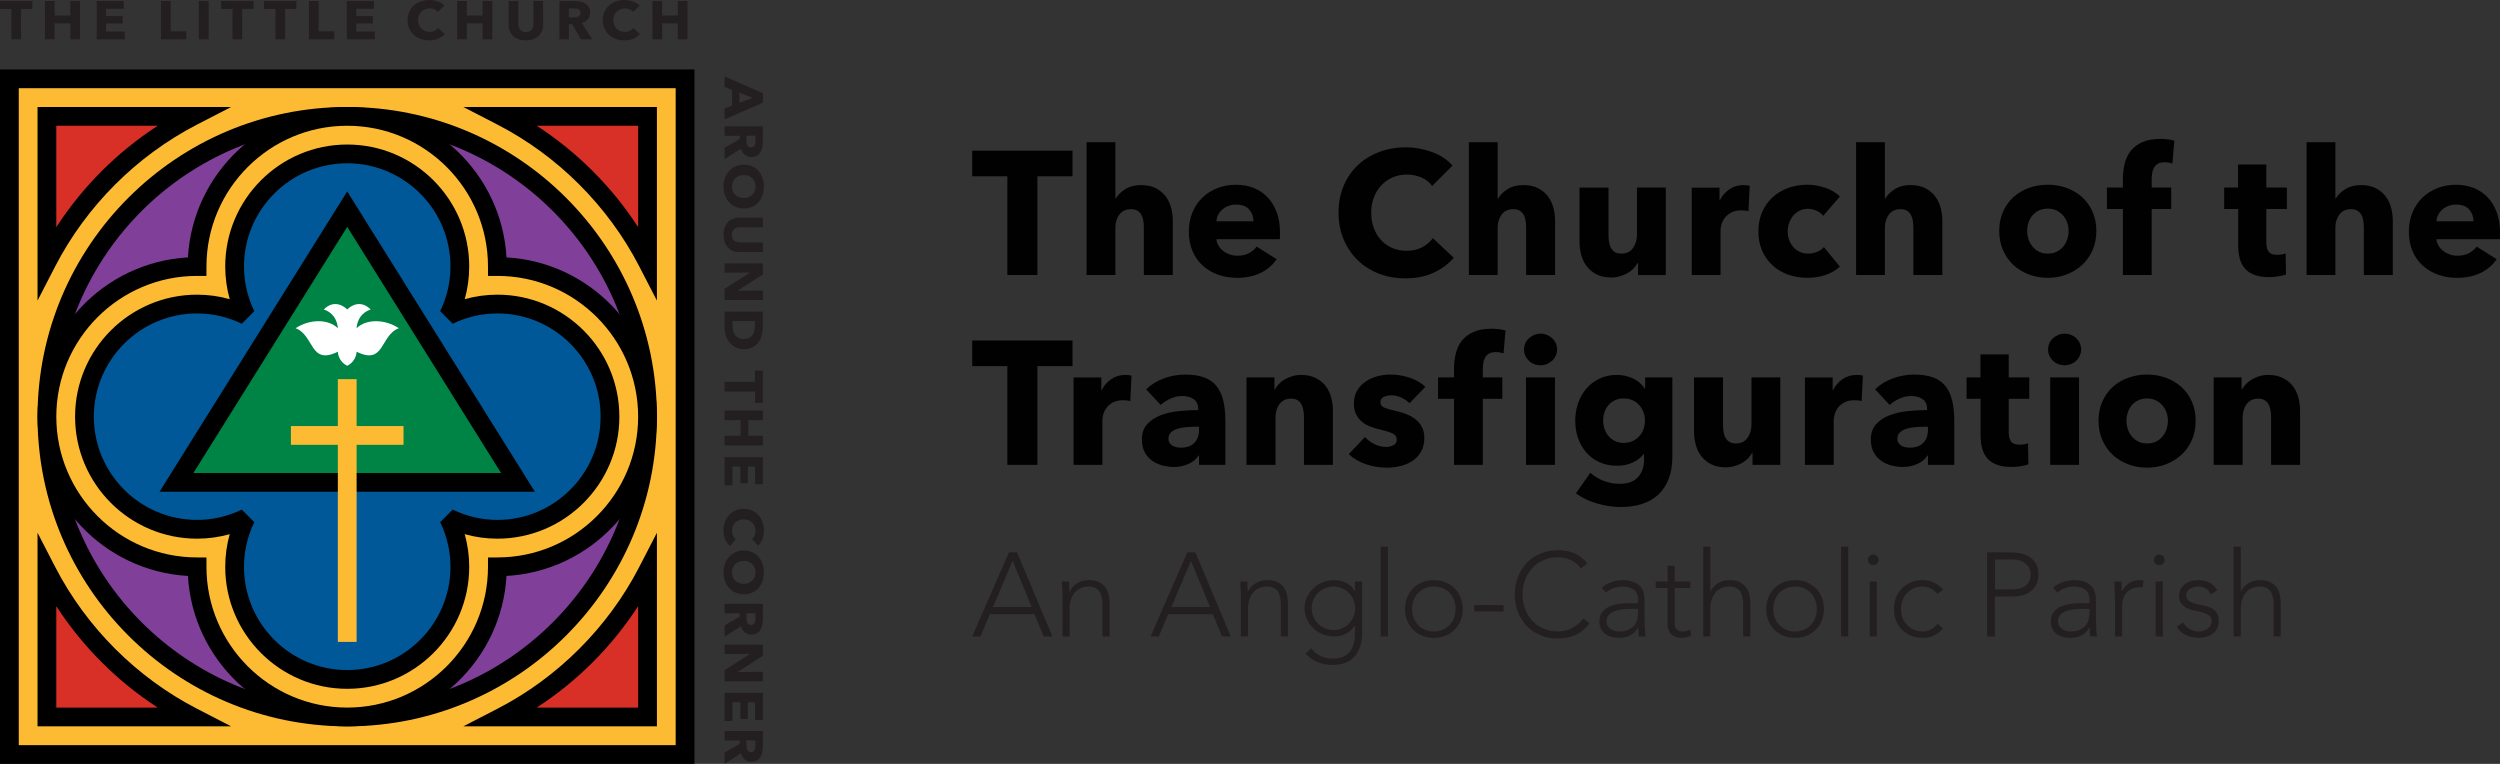 <?xml version="1.0" encoding="UTF-8"?><svg id="a" xmlns="http://www.w3.org/2000/svg" width="288" height="88" viewBox="0 0 288 88"><rect x="0" y="0" width="288" height="88" fill="#333333" stroke="none"/><defs><style>.c{fill:#010101;}.d{fill:#005899;}.e{fill:#008445;}.f{fill:#fff;}.g{fill:#fdbb33;}.h{fill:#804099;}.i{fill:#d82f27;}.j{fill:#231f20;}</style></defs><g><g><rect class="g" x="1.081" y="9.081" width="77.838" height="77.838"/><path d="m80,88H0V8h80v80Zm-77.838-2.162h75.676V10.162H2.162v75.676Z"/></g><g><circle class="h" cx="40" cy="48" r="34.595"/><path d="m40,83.676c-19.671,0-35.676-16.004-35.676-35.676S20.329,12.324,40,12.324s35.676,16.004,35.676,35.676-16.004,35.676-35.676,35.676Zm0-69.189C21.52,14.486,6.487,29.52,6.487,48s15.034,33.514,33.514,33.514,33.514-15.034,33.514-33.514S58.48,14.486,40,14.486Z"/></g><g><path class="g" d="m57.297,30.703c0-9.553-7.744-17.297-17.297-17.297s-17.297,7.744-17.297,17.297c-9.553,0-17.297,7.744-17.297,17.297s7.744,17.297,17.297,17.297c0,9.553,7.744,17.297,17.297,17.297s17.297-7.744,17.297-17.297c9.553,0,17.297-7.744,17.297-17.297s-7.744-17.297-17.297-17.297Z"/><path d="m40,83.676c-9.781,0-17.803-7.68-18.349-17.327-9.647-.546-17.327-8.568-17.327-18.349s7.68-17.803,17.327-18.349c.546-9.647,8.568-17.327,18.349-17.327s17.803,7.68,18.349,17.327c9.647.546,17.327,8.568,17.327,18.349s-7.68,17.803-17.327,18.349c-.546,9.647-8.568,17.327-18.349,17.327ZM22.703,31.784c-8.941,0-16.216,7.275-16.216,16.216s7.275,16.216,16.216,16.216h1.081v1.081c0,8.941,7.275,16.216,16.216,16.216s16.216-7.275,16.216-16.216v-1.081h1.081c8.941,0,16.216-7.275,16.216-16.216s-7.275-16.216-16.216-16.216h-1.081v-1.081c0-8.941-7.275-16.216-16.216-16.216s-16.216,7.275-16.216,16.216v1.081h-1.081Z"/></g><g><path class="d" d="m57.297,35.027c-2.015,0-3.916.473-5.617,1.293.82-1.702,1.293-3.602,1.293-5.617,0-7.165-5.808-12.973-12.973-12.973s-12.973,5.808-12.973,12.973c0,2.015.473,3.916,1.293,5.617-1.702-.82-3.602-1.293-5.617-1.293-7.165,0-12.973,5.808-12.973,12.973s5.808,12.973,12.973,12.973c2.015,0,3.916-.473,5.617-1.293-.82,1.702-1.293,3.602-1.293,5.617,0,7.165,5.808,12.973,12.973,12.973s12.973-5.808,12.973-12.973c0-2.015-.473-3.916-1.293-5.617,1.702.82,3.602,1.293,5.617,1.293,7.165,0,12.973-5.808,12.973-12.973s-5.808-12.973-12.973-12.973Z"/><path d="m40,79.351c-7.749,0-14.054-6.305-14.054-14.054,0-1.281.174-2.539.518-3.761-1.223.344-2.48.518-3.761.518-7.749,0-14.054-6.305-14.054-14.054s6.305-14.054,14.054-14.054c1.281,0,2.539.174,3.761.518-.344-1.223-.518-2.48-.518-3.761,0-7.749,6.305-14.054,14.054-14.054s14.054,6.305,14.054,14.054c0,1.281-.174,2.539-.518,3.761,1.223-.344,2.48-.518,3.761-.518,7.749,0,14.054,6.305,14.054,14.054s-6.305,14.054-14.054,14.054c-1.281,0-2.539-.174-3.761-.518.344,1.223.518,2.48.518,3.761,0,7.749-6.305,14.054-14.054,14.054Zm-12.149-20.645l1.444,1.444c-.787,1.633-1.186,3.365-1.186,5.148,0,6.557,5.335,11.892,11.892,11.892s11.892-5.335,11.892-11.892c0-1.783-.399-3.515-1.186-5.148l1.444-1.444c1.633.787,3.365,1.186,5.148,1.186,6.557,0,11.892-5.335,11.892-11.892s-5.335-11.892-11.892-11.892c-1.783,0-3.515.399-5.148,1.186l-1.444-1.444c.787-1.633,1.186-3.365,1.186-5.148,0-6.557-5.335-11.892-11.892-11.892s-11.892,5.335-11.892,11.892c0,1.783.399,3.515,1.186,5.148l-1.444,1.444c-1.633-.787-3.365-1.186-5.148-1.186-6.557,0-11.892,5.335-11.892,11.892s5.335,11.892,11.892,11.892c1.783,0,3.515-.399,5.148-1.186Z"/></g><g><polygon class="e" points="20.329 55.568 40 24.094 59.671 55.568 20.329 55.568"/><path d="m40,26.134l17.721,28.353H22.279l17.721-28.353m0-4.08l-21.622,34.595h43.243l-21.622-34.595h0Z"/></g><g><rect class="g" x="38.919" y="43.676" width="2.162" height="30.27"/><rect class="g" x="33.514" y="49.081" width="12.973" height="2.162"/></g><path class="f" d="m41.081,37.813s0-1.622,1.622-2.162c-1.081-1.081-2.162-.54-2.703,0-.54-.54-1.622-1.081-2.703,0,1.622.54,1.622,2.162,1.622,2.162-1.081-1.081-3.243-1.081-4.865,0,2.162.792,1.622,4.324,4.865,2.703,0,0,0,1.081,1.081,1.622,1.081-.54,1.081-1.622,1.081-1.622,3.243,1.622,2.703-1.911,4.865-2.703-1.622-1.081-3.784-1.081-4.865,0Z"/><g><path class="i" d="m22.177,13.405H5.405v16.772c3.709-7.185,9.587-13.062,16.772-16.772Z"/><path d="m4.324,34.628V12.324h22.304l-3.955,2.042c-6.936,3.58-12.727,9.371-16.307,16.307l-2.042,3.955Zm2.162-20.142v11.681c3.043-4.679,7.002-8.638,11.681-11.681H6.487Z"/></g><g><path class="i" d="m57.823,13.405h16.772v16.772c-3.709-7.185-9.587-13.062-16.772-16.772Z"/><path d="m75.676,34.628l-2.042-3.955c-3.58-6.936-9.371-12.727-16.307-16.307l-3.955-2.042h22.304v22.304Zm-13.844-20.142c4.679,3.043,8.638,7.002,11.681,11.681v-11.681h-11.681Z"/></g><g><path class="i" d="m22.177,82.595H5.405v-16.772c3.709,7.185,9.587,13.062,16.772,16.772Z"/><path d="m26.628,83.676H4.324v-22.304l2.042,3.955c3.58,6.936,9.371,12.727,16.307,16.307l3.955,2.042Zm-20.142-2.162h11.681c-4.679-3.043-8.638-7.002-11.681-11.681v11.681Z"/></g><g><path class="i" d="m57.823,82.595h16.772v-16.772c-3.709,7.185-9.587,13.062-16.772,16.772Z"/><path d="m75.676,83.676h-22.304l3.955-2.042c6.936-3.58,12.727-9.371,16.307-16.307l2.042-3.955v22.304Zm-13.844-2.162h11.681v-11.681c-3.043,4.679-7.002,8.638-11.681,11.681Z"/></g><g><path class="j" d="m50.485,4.454c-.301.131-.648.197-1.041.197-.358,0-.688-.056-.992-.168-.303-.112-.566-.271-.789-.477-.222-.205-.397-.452-.523-.739s-.19-.602-.19-.948c0-.353.065-.673.193-.96.129-.286.306-.531.533-.732.227-.202.493-.356.798-.464.305-.108.635-.162.988-.162.327,0,.649.055.965.165.316.11.573.271.769.483l-.759.723c-.105-.137-.242-.239-.412-.305-.17-.066-.345-.1-.523-.1-.197,0-.376.034-.54.103-.164.068-.304.163-.422.284s-.209.263-.275.427c-.066.164-.098.344-.098.539,0,.199.033.382.098.549s.156.309.272.427c.115.118.254.211.415.277.162.067.338.1.53.1.222,0,.416-.042.583-.125.166-.083.299-.191.399-.324l.779.698c-.205.225-.458.402-.759.533Z"/><path class="j" d="m55.593,4.532v-1.845h-1.806v1.845h-1.119V.118h1.119v1.67h1.806V.118h1.119v4.413h-1.119Z"/><path class="j" d="m62.427,3.594c-.094.218-.228.405-.403.561s-.385.277-.632.364c-.246.087-.52.131-.821.131-.305,0-.58-.044-.825-.131-.244-.087-.452-.209-.622-.364s-.301-.343-.393-.561-.138-.46-.138-.726V.118h1.113v2.662c0,.121.016.235.049.343.033.108.083.205.15.29.068.085.157.153.269.203.111.05.245.075.403.075.157,0,.291-.025.403-.075s.202-.117.271-.203c.07-.085.12-.181.151-.29.03-.108.046-.222.046-.343V.118h1.119v2.749c0,.266-.047.508-.141.726Z"/><path class="j" d="m66.924,4.532l-1.006-1.752h-.381v1.752h-1.093V.118h1.767c.223,0,.44.022.651.066s.401.117.569.221.302.241.403.411c.1.17.15.382.15.636,0,.299-.085.551-.255.754s-.406.349-.707.436l1.211,1.889h-1.309Zm-.046-3.06c0-.104-.023-.188-.069-.252-.046-.065-.105-.114-.178-.15s-.154-.059-.243-.072c-.09-.013-.176-.019-.26-.019h-.598v1.029h.532c.092,0,.187-.007.283-.022.097-.015.184-.041.263-.078.079-.037.144-.091.194-.162.05-.071.076-.162.076-.274Z"/><path class="j" d="m72.973,4.454c-.301.131-.648.197-1.041.197-.358,0-.688-.056-.992-.168-.303-.112-.566-.271-.789-.477-.222-.205-.397-.452-.523-.739s-.19-.602-.19-.948c0-.353.065-.673.193-.96.129-.286.306-.531.533-.732.227-.202.493-.356.798-.464.305-.108.635-.162.988-.162.327,0,.649.055.965.165.316.11.573.271.769.483l-.759.723c-.105-.137-.242-.239-.412-.305-.17-.066-.345-.1-.523-.1-.197,0-.376.034-.54.103-.164.068-.304.163-.422.284s-.209.263-.275.427c-.066.164-.098.344-.098.539,0,.199.033.382.098.549s.156.309.272.427c.115.118.254.211.415.277.162.067.338.1.53.1.222,0,.416-.042.583-.125.166-.083.299-.191.399-.324l.779.698c-.205.225-.458.402-.759.533Z"/><path class="j" d="m78.081,4.532v-1.845h-1.806v1.845h-1.119V.118h1.119v1.67h1.806V.118h1.119v4.413h-1.119Z"/></g><g><path class="j" d="m2.429,1.029v3.503h-1.119V1.029H0V.118h3.737v.91h-1.309Z"/><path class="j" d="m8.103,4.532v-1.845h-1.806v1.845h-1.119V.118h1.119v1.67h1.806V.118h1.119v4.413h-1.119Z"/><path class="j" d="m11.139,4.532V.118h3.116v.898h-2.036v.835h1.924v.854h-1.924v.916h2.154v.91h-3.233Z"/></g><g><path class="j" d="m18.544,4.532V.118h1.126v3.484h1.793v.929h-2.919Z"/><path class="j" d="m22.91,4.532V.118h1.126v4.413h-1.126Z"/><path class="j" d="m27.898,1.029v3.503h-1.119V1.029h-1.309V.118h3.737v.91h-1.309Z"/><path class="j" d="m32.841,1.029v3.503h-1.119V1.029h-1.309V.118h3.737v.91h-1.309Z"/><path class="j" d="m35.59,4.532V.118h1.126v3.484h1.793v.929h-2.919Z"/><path class="j" d="m39.955,4.532V.118h3.116v.898h-2.036v.835h1.924v.854h-1.924v.916h2.154v.91h-3.233Z"/></g><g><path class="j" d="m83.468,12.511l.867-.36v-1.794l-.867-.34v-1.217l4.413,1.944v1.086l-4.413,1.924v-1.244Zm3.235-1.244l-1.515-.589v1.165l1.515-.576Z"/><path class="j" d="m83.468,17.03l1.752-1.006v-.381h-1.752v-1.093h4.413v1.767c0,.223-.022.44-.066.651s-.117.401-.221.569-.241.302-.411.403c-.17.1-.382.15-.636.15-.299,0-.551-.085-.754-.255s-.349-.406-.436-.707l-1.889,1.211v-1.309Zm3.06-.046c.104,0,.188-.023.252-.069.065-.046.114-.105.15-.178s.059-.154.072-.243c.013-.09.019-.176.019-.26v-.598h-1.029v.532c0,.092.007.187.022.283.015.097.041.184.078.263.037.079.091.144.162.194.071.05.162.076.274.076Z"/><path class="j" d="m85.694,24.016c-.349,0-.668-.063-.957-.19-.289-.127-.536-.302-.742-.527-.205-.225-.364-.492-.477-.802-.112-.31-.168-.646-.168-1.008,0-.362.056-.697.168-1.004.112-.308.271-.574.477-.798.205-.225.453-.401.742-.527.289-.126.608-.19.957-.19.353,0,.672.063.957.19s.527.302.726.527c.199.225.353.491.461.798.108.308.162.642.162,1.004,0,.362-.054.698-.162,1.008s-.262.577-.461.802c-.199.225-.442.4-.726.527-.285.126-.604.19-.957.19Zm0-1.198c.191,0,.369-.033.536-.098.166-.066.308-.156.427-.272s.212-.255.281-.419c.068-.164.103-.343.103-.54,0-.196-.034-.375-.103-.537-.069-.161-.162-.301-.281-.419s-.261-.208-.427-.272c-.167-.063-.345-.095-.536-.095-.199,0-.384.033-.552.098s-.313.156-.433.272-.215.254-.284.415c-.068.162-.103.341-.103.537,0,.197.034.375.103.537.069.162.163.301.284.419s.265.209.433.275c.168.065.352.098.552.098Z"/><path class="j" d="m84.406,28.901c-.218-.094-.405-.228-.561-.403s-.277-.385-.364-.632c-.087-.246-.131-.52-.131-.821,0-.305.044-.58.131-.825.087-.244.209-.452.364-.622s.343-.301.561-.393.46-.138.726-.138h2.749v1.113h-2.662c-.121,0-.235.016-.343.049-.108.033-.205.083-.29.15-.085.068-.153.157-.203.269-.05.111-.075.245-.075.403,0,.157.025.291.075.403s.117.202.203.271c.085.07.181.12.29.151.108.03.222.046.343.046h2.662v1.119h-2.749c-.266,0-.508-.047-.726-.141Z"/><path class="j" d="m83.468,33.285l2.886-1.866v-.02l-2.886.026v-1.087h4.413v1.276l-2.88,1.859v.02l2.88-.026v1.087h-4.413v-1.27Z"/><path class="j" d="m85.687,40.219c-.386,0-.72-.075-1-.226-.28-.151-.511-.349-.692-.596-.181-.246-.314-.525-.399-.834-.085-.31-.128-.624-.128-.942v-1.728h4.413v1.676c0,.327-.036.65-.109.969-.073.318-.193.602-.361.851s-.394.449-.676.602c-.283.152-.632.229-1.047.229Zm0-1.165c.25,0,.456-.043.62-.128.164-.085.295-.198.393-.34s.167-.303.209-.484.062-.367.062-.56v-.556h-2.581v.53c0,.201.022.394.066.579s.115.349.215.491c.1.142.233.255.399.34.166.085.372.128.617.128Z"/></g><g><path class="j" d="m83.546,62.149c-.131-.301-.197-.648-.197-1.041,0-.358.056-.688.168-.992.112-.303.271-.566.477-.789.205-.222.452-.397.739-.523s.602-.19.948-.19c.353,0,.673.065.96.193.286.129.531.306.732.533.202.227.356.493.464.798s.162.635.162.988c0,.327-.055.649-.165.965-.11.316-.271.573-.483.769l-.723-.759c.137-.105.239-.242.305-.412.066-.17.1-.345.1-.523,0-.197-.034-.376-.103-.54-.068-.164-.163-.304-.284-.422s-.263-.209-.427-.275c-.164-.066-.344-.098-.539-.098-.199,0-.382.033-.549.098s-.309.156-.427.272c-.118.115-.211.254-.277.415-.067.162-.1.338-.1.53,0,.222.042.416.125.583.083.166.191.299.324.399l-.698.779c-.225-.205-.402-.458-.533-.759Z"/><path class="j" d="m85.694,68.459c-.349,0-.668-.063-.957-.19-.289-.127-.536-.302-.742-.527-.205-.225-.364-.492-.477-.802-.112-.31-.168-.646-.168-1.008,0-.362.056-.697.168-1.004.112-.308.271-.574.477-.798.205-.225.453-.401.742-.527.289-.126.608-.19.957-.19.353,0,.672.063.957.19s.527.302.726.527c.199.225.353.491.461.798.108.308.162.642.162,1.004,0,.362-.054.698-.162,1.008-.108.31-.262.577-.461.802-.199.225-.442.4-.726.527-.285.126-.604.19-.957.19Zm0-1.198c.191,0,.369-.033.536-.098.166-.066.308-.156.427-.272s.212-.255.281-.419c.068-.164.103-.343.103-.54,0-.196-.034-.375-.103-.537-.069-.161-.162-.301-.281-.419s-.261-.208-.427-.272c-.167-.063-.345-.095-.536-.095-.199,0-.384.033-.552.098s-.313.156-.433.272-.215.254-.284.415c-.068.162-.103.341-.103.537,0,.197.034.375.103.537.069.162.163.301.284.419s.265.209.433.275c.168.065.352.098.552.098Z"/><path class="j" d="m83.468,72.043l1.752-1.006v-.381h-1.752v-1.093h4.413v1.767c0,.223-.022.44-.066.651s-.117.401-.221.569-.241.302-.411.403c-.17.1-.382.15-.636.15-.299,0-.551-.085-.754-.255s-.349-.406-.436-.707l-1.889,1.211v-1.309Zm3.06-.046c.104,0,.188-.023.252-.069.065-.046.114-.105.15-.178s.059-.154.072-.243c.013-.09.019-.176.019-.26v-.598h-1.029v.532c0,.092.007.187.022.283.015.097.041.184.078.263.037.079.091.144.162.194.071.05.162.076.274.076Z"/><path class="j" d="m83.468,77.211l2.886-1.866v-.02l-2.886.026v-1.087h4.413v1.276l-2.88,1.859v.02l2.88-.026v1.087h-4.413v-1.27Z"/><path class="j" d="m83.468,79.819h4.413v3.116h-.898v-2.036h-.835v1.924h-.854v-1.924h-.916v2.154h-.91v-3.233Z"/><path class="j" d="m83.468,86.691l1.752-1.006v-.381h-1.752v-1.093h4.413v1.767c0,.223-.022.44-.066.651s-.117.401-.221.569-.241.302-.411.403c-.17.1-.382.15-.636.15-.299,0-.551-.085-.754-.255-.204-.17-.349-.406-.436-.707l-1.889,1.211v-1.309Zm3.06-.046c.104,0,.188-.023.252-.069.065-.046.114-.105.15-.178s.059-.154.072-.243c.013-.09.019-.176.019-.26v-.598h-1.029v.532c0,.092.007.187.022.283.015.097.041.184.078.263.037.079.091.144.162.194.071.05.162.076.274.076Z"/></g><g><path class="j" d="m86.971,45.108h-3.503v-1.119h3.503v-1.309h.91v3.737h-.91v-1.309Z"/><path class="j" d="m83.468,50.207h1.845v-1.806h-1.845v-1.119h4.413v1.119h-1.67v1.806h1.67v1.119h-4.413v-1.119Z"/><path class="j" d="m83.468,52.667h4.413v3.116h-.898v-2.036h-.835v1.924h-.854v-1.924h-.916v2.154h-.91v-3.233Z"/></g></g><g><g><path class="c" d="m119.507,20.31v11.372h-3.459v-11.372h-4.048v-2.954h11.555v2.954h-4.048Z"/><path class="c" d="m131.769,31.683v-5.463c0-.283-.02-.553-.06-.81-.041-.256-.119-.482-.233-.678-.114-.195-.267-.351-.456-.466-.189-.114-.431-.172-.728-.172-.581,0-1.025.206-1.336.617-.311.412-.466.921-.466,1.528v5.443h-3.318v-15.298h3.318v6.495h.041c.229-.405.594-.765,1.093-1.083.498-.317,1.099-.475,1.8-.475.688,0,1.265.121,1.73.364.466.243.843.557,1.133.941.29.385.499.827.628,1.326.127.499.192.999.192,1.497v6.232h-3.34Z"/><path class="c" d="m147.454,26.765v.405c0,.135-.007.264-.02.385h-7.305c.026.283.111.54.253.769s.324.428.547.597c.222.169.472.3.749.395.276.094.563.142.86.142.526,0,.972-.098,1.336-.294.363-.195.661-.448.89-.759l2.307,1.457c-.472.688-1.097,1.218-1.872,1.589-.776.371-1.676.557-2.702.557-.755,0-1.47-.119-2.145-.354-.674-.236-1.265-.58-1.77-1.032-.506-.452-.905-1.008-1.194-1.67-.29-.66-.435-1.416-.435-2.266,0-.823.142-1.568.425-2.236.283-.667.667-1.234,1.154-1.699.485-.466,1.058-.827,1.719-1.083.661-.256,1.377-.384,2.145-.384.742,0,1.423.125,2.044.374.62.25,1.153.61,1.598,1.083.445.473.793,1.046,1.042,1.72.249.675.374,1.444.374,2.307Zm-3.055-1.275c0-.526-.166-.978-.496-1.356s-.827-.567-1.488-.567c-.323,0-.62.051-.89.151-.269.101-.505.24-.708.415-.202.175-.363.381-.485.617-.122.236-.189.482-.202.739h4.269Z"/><path class="c" d="m165.126,31.429c-.931.425-2.003.637-3.218.637-1.107,0-2.129-.182-3.066-.546-.938-.364-1.75-.88-2.438-1.548-.687-.668-1.227-1.467-1.618-2.398-.392-.931-.587-1.956-.587-3.076,0-1.146.199-2.185.597-3.116.397-.931.947-1.723,1.649-2.377.702-.654,1.525-1.157,2.469-1.508.944-.35,1.963-.526,3.055-.526,1.012,0,2.007.179,2.985.536.978.357,1.771.88,2.378,1.568l-2.347,2.347c-.324-.445-.749-.776-1.276-.991-.526-.216-1.066-.324-1.618-.324-.607,0-1.164.111-1.67.334-.506.223-.941.53-1.305.92-.364.391-.648.854-.85,1.387-.202.533-.303,1.116-.303,1.75,0,.648.101,1.242.303,1.781.202.54.482,1.002.84,1.386.357.385.786.685,1.284.901.499.216,1.046.324,1.639.324.688,0,1.289-.135,1.802-.405.513-.27.923-.62,1.234-1.052l2.409,2.266c-.634.728-1.417,1.305-2.347,1.73Z"/><path class="c" d="m175.809,31.683v-5.463c0-.283-.02-.553-.06-.81-.041-.256-.119-.482-.233-.678-.114-.195-.267-.351-.456-.466-.189-.114-.431-.172-.728-.172-.581,0-1.025.206-1.336.617-.311.412-.466.921-.466,1.528v5.443h-3.318v-15.298h3.318v6.495h.041c.229-.405.594-.765,1.093-1.083.498-.317,1.099-.475,1.8-.475.688,0,1.265.121,1.73.364.466.243.843.557,1.133.941.29.385.499.827.628,1.326.127.499.192.999.192,1.497v6.232h-3.34Z"/><path class="c" d="m188.699,31.683v-1.396h-.041c-.121.23-.28.445-.475.648s-.425.378-.687.526c-.264.149-.553.27-.871.364-.317.094-.651.142-1.001.142-.675,0-1.245-.121-1.71-.364-.466-.243-.843-.557-1.133-.941-.29-.384-.499-.822-.627-1.315-.128-.492-.193-.995-.193-1.507v-6.232h3.34v5.463c0,.283.02.553.06.81s.117.485.233.688c.114.203.267.361.456.475.189.115.438.172.749.172.58,0,1.022-.216,1.325-.648.304-.431.456-.938.456-1.518v-5.443h3.319v10.077h-3.198Z"/><path class="c" d="m201.426,24.337c-.148-.04-.293-.067-.435-.081-.142-.013-.28-.02-.415-.02-.445,0-.819.081-1.123.242-.303.162-.547.357-.728.585-.182.229-.314.478-.395.747s-.122.504-.122.706v5.166h-3.318v-10.065h3.197v1.457h.041c.256-.516.62-.937,1.092-1.263.472-.326,1.019-.489,1.639-.489.135,0,.267.007.395.02.127.014.232.034.313.061l-.142,2.934Z"/><path class="c" d="m210.032,24.863c-.189-.243-.445-.439-.768-.587s-.654-.223-.991-.223c-.351,0-.669.071-.952.212-.283.142-.526.331-.728.567-.203.236-.361.509-.475.82-.115.31-.172.641-.172.991s.054.681.161.991c.109.311.267.584.476.82.209.236.458.422.749.557.29.135.617.203.982.203.337,0,.671-.064,1.001-.193.33-.128.597-.313.799-.556l1.841,2.246c-.418.405-.957.722-1.618.951-.661.229-1.363.344-2.104.344-.796,0-1.539-.121-2.23-.364-.689-.243-1.289-.597-1.797-1.062-.509-.466-.91-1.029-1.202-1.69-.291-.661-.437-1.41-.437-2.246,0-.823.146-1.565.437-2.226.292-.661.693-1.224,1.202-1.69.508-.466,1.108-.823,1.797-1.073.691-.25,1.427-.374,2.209-.374.364,0,.726.034,1.083.101.358.068.702.159,1.033.273.329.115.633.256.91.425.277.169.516.354.718.557l-1.922,2.226Z"/><path class="c" d="m220.417,31.683v-5.463c0-.283-.02-.553-.06-.81-.041-.256-.119-.482-.233-.678-.114-.195-.267-.351-.456-.466-.189-.114-.431-.172-.728-.172-.581,0-1.025.206-1.336.617-.311.412-.466.921-.466,1.528v5.443h-3.318v-15.298h3.318v6.495h.041c.229-.405.594-.765,1.093-1.083.498-.317,1.099-.475,1.8-.475.688,0,1.265.121,1.73.364.466.243.843.557,1.133.941.29.385.499.827.628,1.326.127.499.192.999.192,1.497v6.232h-3.34Z"/><path class="c" d="m241.501,26.603c0,.823-.149,1.568-.446,2.236-.296.667-.702,1.234-1.214,1.699-.513.466-1.105.827-1.781,1.083-.674.256-1.396.385-2.165.385-.755,0-1.474-.128-2.155-.385-.682-.256-1.275-.617-1.781-1.083-.506-.466-.908-1.032-1.204-1.699-.296-.668-.445-1.413-.445-2.236s.148-1.564.445-2.226c.296-.661.698-1.221,1.204-1.68.506-.458,1.099-.809,1.781-1.052.681-.243,1.4-.364,2.155-.364.768,0,1.491.121,2.165.364.675.243,1.268.594,1.781,1.052.513.459.918,1.019,1.214,1.68.296.661.446,1.403.446,2.226Zm-3.198,0c0-.324-.054-.641-.161-.951-.108-.311-.264-.584-.466-.82-.202-.236-.452-.428-.749-.577-.296-.148-.641-.223-1.032-.223s-.736.075-1.032.223c-.296.149-.543.341-.739.577s-.344.509-.445.82c-.101.31-.151.627-.151.951s.051.641.151.951.253.59.455.84c.203.25.452.449.749.597.297.149.641.223,1.033.223.391,0,.734-.074,1.032-.223.296-.148.546-.347.749-.597.202-.25.353-.53.455-.84s.151-.627.151-.951Z"/><path class="c" d="m250.263,18.833c-.121-.04-.262-.074-.425-.101-.161-.027-.324-.041-.485-.041-.311,0-.56.054-.749.162-.19.108-.338.253-.446.435-.108.182-.182.388-.223.617-.04.229-.06.459-.06.688v1.012h2.246v2.469h-2.246v7.609h-3.319v-7.609h-1.841v-2.469h1.841v-.972c0-.62.068-1.21.203-1.77.134-.56.367-1.052.698-1.477.329-.425.775-.762,1.335-1.012.56-.249,1.258-.374,2.095-.374.283,0,.563.018.84.051.276.034.529.084.759.151l-.223,2.63Z"/><path class="c" d="m261.08,24.074v3.859c0,.474.09.829.272,1.067.182.237.509.356.982.356.163,0,.334-.014.516-.041s.334-.068.456-.121l.041,2.428c-.229.081-.519.152-.871.212-.35.061-.702.091-1.052.091-.675,0-1.242-.085-1.699-.254-.459-.169-.827-.412-1.103-.73s-.475-.697-.597-1.136c-.121-.439-.182-.93-.182-1.47v-4.261h-1.618v-2.469h1.598v-2.651h3.258v2.651h2.367v2.469h-2.367Z"/><path class="c" d="m272.314,31.683v-5.463c0-.283-.02-.553-.06-.81-.041-.256-.119-.482-.233-.678-.114-.195-.267-.351-.456-.466-.189-.114-.431-.172-.728-.172-.581,0-1.025.206-1.336.617-.311.412-.466.921-.466,1.528v5.443h-3.318v-15.298h3.318v6.495h.041c.229-.405.594-.765,1.093-1.083.498-.317,1.099-.475,1.8-.475.688,0,1.265.121,1.73.364.466.243.843.557,1.133.941.29.385.499.827.628,1.326.127.499.192.999.192,1.497v6.232h-3.34Z"/><path class="c" d="m288,26.765v.405c0,.135-.007.264-.02.385h-7.305c.026.283.111.54.253.769s.324.428.547.597c.222.169.472.3.749.395.276.094.563.142.86.142.526,0,.972-.098,1.336-.294.363-.195.661-.448.89-.759l2.307,1.457c-.472.688-1.097,1.218-1.872,1.589-.776.371-1.676.557-2.702.557-.755,0-1.47-.119-2.145-.354-.674-.236-1.265-.58-1.77-1.032-.506-.452-.905-1.008-1.194-1.67-.29-.66-.435-1.416-.435-2.266,0-.823.142-1.568.425-2.236.283-.667.667-1.234,1.154-1.699.485-.466,1.058-.827,1.719-1.083.661-.256,1.377-.384,2.145-.384.742,0,1.423.125,2.044.374.62.25,1.153.61,1.598,1.083.445.473.793,1.046,1.042,1.72.249.675.374,1.444.374,2.307Zm-3.055-1.275c0-.526-.166-.978-.496-1.356s-.827-.567-1.488-.567c-.323,0-.62.051-.89.151-.269.101-.505.24-.708.415-.202.175-.363.381-.485.617-.122.236-.189.482-.202.739h4.269Z"/><path class="c" d="m119.507,42.18v11.372h-3.459v-11.372h-4.048v-2.954h11.555v2.954h-4.048Z"/><path class="c" d="m130.211,46.206c-.148-.04-.293-.067-.435-.081-.142-.013-.28-.02-.415-.02-.445,0-.819.081-1.123.242-.303.162-.547.357-.728.585-.182.229-.314.478-.395.747-.081.269-.122.504-.122.706v5.166h-3.318v-10.065h3.197v1.457h.041c.256-.516.62-.937,1.092-1.263s1.019-.489,1.639-.489c.135,0,.267.007.395.02.127.014.232.034.313.061l-.142,2.934Z"/><path class="c" d="m132.035,44.851c.593-.567,1.284-.991,2.074-1.275.789-.283,1.595-.425,2.418-.425.85,0,1.568.105,2.155.313.586.21,1.062.533,1.426.972.364.439.63.991.799,1.659.169.667.253,1.46.253,2.377v5.079h-3.034v-1.073h-.061c-.256.418-.644.742-1.163.972-.52.229-1.084.344-1.691.344-.404,0-.822-.054-1.254-.162-.432-.108-.827-.283-1.185-.526-.357-.243-.651-.567-.879-.971-.229-.405-.345-.904-.345-1.497,0-.729.199-1.316.597-1.761.397-.445.91-.789,1.538-1.032.627-.243,1.325-.405,2.095-.485.768-.081,1.517-.122,2.245-.122v-.161c0-.499-.175-.867-.526-1.103-.35-.235-.783-.354-1.294-.354-.473,0-.928.102-1.367.303-.438.203-.812.445-1.123.728l-1.679-1.801Zm6.091,4.311h-.425c-.364,0-.732.017-1.103.051s-.702.098-.991.192c-.291.094-.53.233-.718.415-.19.182-.284.422-.284.718,0,.189.044.351.132.486.088.135.199.243.334.324.135.081.291.138.466.172.176.034.345.051.506.051.674,0,1.19-.185,1.548-.556s.537-.873.537-1.508v-.344Z"/><path class="c" d="m150.215,53.552v-5.504c0-.283-.024-.553-.071-.81-.047-.256-.124-.482-.233-.678-.108-.195-.259-.35-.455-.465-.197-.115-.442-.172-.739-.172s-.557.058-.779.172c-.222.115-.407.273-.557.475-.148.203-.259.435-.334.698-.074.263-.111.536-.111.82v5.463h-3.338v-10.077h3.217v1.396h.041c.122-.215.28-.428.475-.637s.425-.388.688-.536c.264-.148.55-.27.86-.364.311-.094.641-.142.992-.142.674,0,1.247.121,1.719.364.472.243.853.557,1.144.941.29.385.498.827.627,1.326s.192.999.192,1.497v6.232h-3.338Z"/><path class="c" d="m162.382,46.45c-.27-.256-.586-.472-.951-.648-.364-.175-.749-.263-1.154-.263-.311,0-.596.06-.86.182-.264.121-.394.33-.394.627,0,.284.144.486.435.607.29.122.759.256,1.406.405.378.081.759.195,1.143.344.384.149.732.344,1.042.587.311.243.56.54.749.89.189.351.284.769.284,1.255,0,.634-.128,1.17-.385,1.609-.256.439-.59.793-1.001,1.062-.412.27-.874.466-1.387.587s-1.025.182-1.538.182c-.822,0-1.628-.132-2.417-.395-.789-.263-1.447-.65-1.973-1.164l1.861-1.963c.297.324.661.594,1.093.81.431.216.89.324,1.376.324.27,0,.537-.064.799-.192.264-.128.395-.354.395-.678,0-.31-.163-.54-.486-.688-.324-.148-.829-.303-1.517-.466-.351-.081-.702-.188-1.053-.323-.35-.135-.664-.317-.941-.547-.277-.229-.503-.512-.677-.85-.176-.337-.264-.742-.264-1.214,0-.607.128-1.123.384-1.548.257-.425.587-.772.992-1.042.404-.27.853-.469,1.345-.597.493-.128.982-.192,1.468-.192.755,0,1.494.118,2.215.354.721.236,1.332.59,1.831,1.062l-1.821,1.882Z"/><path class="c" d="m173.209,40.703c-.121-.04-.262-.074-.425-.101-.161-.027-.324-.041-.485-.041-.311,0-.56.054-.749.162-.19.108-.338.253-.446.435s-.182.388-.223.617c-.04.229-.06.459-.06.688v1.012h2.246v2.469h-2.246v7.609h-3.319v-7.609h-1.841v-2.469h1.841v-.972c0-.62.068-1.21.203-1.77.134-.56.367-1.052.698-1.477.329-.425.775-.762,1.335-1.012.56-.249,1.258-.374,2.095-.374.283,0,.563.018.84.051.276.034.529.084.759.151l-.223,2.63Z"/><path class="c" d="m192.655,52.601c0,.985-.142,1.842-.425,2.57-.283.728-.682,1.332-1.194,1.811-.513.479-1.136.837-1.872,1.073-.736.236-1.548.354-2.438.354s-1.804-.135-2.741-.405c-.939-.27-1.751-.661-2.438-1.174l1.659-2.368c.485.431,1.022.752,1.608.961.587.209,1.164.313,1.73.313.972,0,1.69-.256,2.155-.769.466-.513.698-1.193.698-2.044v-.607h-.06c-.311.405-.729.728-1.255.972-.526.243-1.126.364-1.8.364-.77,0-1.45-.138-2.044-.414s-1.096-.651-1.507-1.123-.726-1.022-.941-1.649c-.216-.627-.324-1.292-.324-1.993,0-.701.108-1.369.324-2.003.215-.634.529-1.194.941-1.68.412-.486.913-.873,1.507-1.164.594-.29,1.268-.435,2.023-.435.634,0,1.242.128,1.821.384.58.256,1.045.654,1.396,1.194h.041v-1.295h3.136v9.126Zm-3.157-4.148c0-.337-.057-.661-.171-.971-.115-.31-.28-.584-.496-.82-.216-.236-.472-.422-.768-.557-.297-.135-.634-.203-1.012-.203s-.711.068-1.001.203c-.291.135-.537.317-.739.546-.202.23-.358.499-.466.81-.109.311-.161.641-.161.991,0,.338.053.661.161.972.108.31.264.584.466.82.202.236.448.425.739.567.29.142.624.212,1.001.212s.718-.071,1.022-.212c.303-.142.56-.327.768-.557.21-.229.371-.499.486-.809.114-.31.171-.641.171-.992Z"/><path class="c" d="m201.89,53.552v-1.396h-.041c-.121.23-.28.445-.475.648s-.425.378-.687.526c-.264.149-.553.27-.871.364-.317.094-.651.142-1.001.142-.675,0-1.245-.121-1.71-.364-.466-.243-.843-.557-1.133-.941-.29-.384-.499-.822-.627-1.315-.128-.492-.193-.995-.193-1.507v-6.232h3.34v5.463c0,.283.02.553.06.81s.117.485.233.688c.114.203.267.361.456.475.189.115.438.172.749.172.58,0,1.022-.216,1.325-.648.304-.431.456-.938.456-1.518v-5.443h3.319v10.077h-3.198Z"/><path class="c" d="m214.463,46.206c-.148-.04-.293-.067-.435-.081-.142-.013-.28-.02-.415-.02-.445,0-.819.081-1.123.242-.303.162-.547.357-.728.585-.182.229-.314.478-.395.747s-.122.504-.122.706v5.166h-3.318v-10.065h3.197v1.457h.041c.256-.516.62-.937,1.092-1.263.472-.326,1.019-.489,1.639-.489.135,0,.267.007.395.02.127.014.232.034.313.061l-.142,2.934Z"/><path class="c" d="m216.008,44.851c.593-.567,1.284-.991,2.074-1.275.789-.283,1.595-.425,2.418-.425.85,0,1.568.105,2.155.313.586.21,1.062.533,1.426.972.364.439.63.991.799,1.659.169.667.253,1.46.253,2.377v5.079h-3.034v-1.073h-.061c-.256.418-.644.742-1.163.972-.52.229-1.084.344-1.691.344-.404,0-.822-.054-1.254-.162-.432-.108-.827-.283-1.185-.526-.357-.243-.651-.567-.879-.971-.229-.405-.345-.904-.345-1.497,0-.729.199-1.316.597-1.761.397-.445.91-.789,1.538-1.032.627-.243,1.325-.405,2.095-.485.768-.081,1.517-.122,2.245-.122v-.161c0-.499-.175-.867-.526-1.103-.35-.235-.783-.354-1.294-.354-.473,0-.928.102-1.367.303-.438.203-.812.445-1.123.728l-1.679-1.801Zm6.091,4.311h-.425c-.364,0-.732.017-1.103.051s-.702.098-.991.192c-.291.094-.53.233-.718.415-.19.182-.284.422-.284.718,0,.189.044.351.132.486.088.135.199.243.334.324.135.081.291.138.466.172.176.034.345.051.506.051.674,0,1.19-.185,1.548-.556s.537-.873.537-1.508v-.344Z"/><path class="c" d="m231.405,45.944v3.859c0,.474.09.829.272,1.067s.509.356.982.356c.163,0,.334-.014.516-.041s.334-.068.456-.121l.041,2.428c-.229.081-.519.152-.871.212-.35.061-.702.091-1.052.091-.675,0-1.242-.085-1.699-.254-.459-.169-.827-.412-1.103-.73-.277-.318-.475-.697-.597-1.136-.121-.439-.182-.93-.182-1.47v-4.261h-1.618v-2.469h1.598v-2.651h3.258v2.651h2.367v2.469h-2.367Z"/><path class="c" d="m239.746,40.257c0,.256-.052.496-.153.719-.101.223-.236.415-.404.577-.169.162-.371.29-.607.384s-.483.142-.739.142c-.54,0-.991-.178-1.356-.536-.364-.357-.547-.785-.547-1.285,0-.243.047-.475.142-.698.094-.223.229-.415.405-.577s.378-.294.607-.395.479-.151.749-.151c.256,0,.503.047.739.142s.438.222.607.384c.168.162.303.354.404.577.101.222.153.462.153.718Zm-3.561,13.295v-10.077h3.318v10.077h-3.318Z"/><path class="c" d="m252.941,48.473c0,.823-.149,1.568-.446,2.236-.296.667-.702,1.234-1.214,1.699-.513.466-1.105.827-1.781,1.083-.674.256-1.396.385-2.165.385-.755,0-1.474-.128-2.155-.385-.682-.256-1.275-.617-1.781-1.083s-.908-1.032-1.204-1.699c-.296-.668-.445-1.413-.445-2.236s.148-1.564.445-2.226c.296-.661.698-1.221,1.204-1.68.506-.458,1.099-.809,1.781-1.052.681-.243,1.4-.364,2.155-.364.768,0,1.491.121,2.165.364.675.243,1.268.594,1.781,1.052.513.459.918,1.019,1.214,1.68.296.661.446,1.403.446,2.226Zm-3.198,0c0-.324-.054-.641-.161-.951-.108-.311-.264-.584-.466-.82s-.452-.428-.749-.577c-.296-.148-.641-.223-1.032-.223s-.736.075-1.032.223c-.296.149-.543.341-.739.577s-.344.509-.445.82c-.101.31-.151.627-.151.951s.051.641.151.951.253.59.455.84c.203.25.452.449.749.597.297.149.641.223,1.033.223.391,0,.734-.074,1.032-.223.296-.148.546-.347.749-.597.202-.25.353-.53.455-.84s.151-.627.151-.951Z"/><path class="c" d="m261.631,53.552v-5.504c0-.283-.024-.553-.071-.81-.047-.256-.124-.482-.233-.678-.108-.195-.259-.35-.455-.465-.197-.115-.442-.172-.739-.172s-.557.058-.779.172c-.222.115-.407.273-.557.475-.148.203-.259.435-.334.698-.074.263-.111.536-.111.82v5.463h-3.338v-10.077h3.217v1.396h.041c.122-.215.28-.428.475-.637.195-.209.425-.388.688-.536.264-.148.55-.27.86-.364.311-.094.641-.142.992-.142.674,0,1.247.121,1.719.364.472.243.853.557,1.144.941.29.385.498.827.627,1.326.128.499.192.999.192,1.497v6.232h-3.338Z"/><path class="c" d="m179.374,40.257c0,.256-.051.496-.151.719-.101.223-.24.415-.415.577-.176.162-.378.29-.607.384-.229.094-.472.142-.729.142-.539,0-.991-.178-1.356-.536-.363-.357-.546-.785-.546-1.285,0-.243.047-.475.142-.698.094-.223.229-.415.404-.577.176-.162.378-.294.607-.395s.479-.151.749-.151c.257,0,.499.047.729.142.229.094.431.222.607.384.175.162.314.354.415.577.101.222.151.462.151.718Z"/><rect class="c" x="175.792" y="43.475" width="3.34" height="10.077"/></g><g><path class="j" d="m116.23,63.627h.931l4.079,9.692h-1.013l-1.054-2.573h-5.133l-1.095,2.573h-.945l4.23-9.692Zm.424.985l-2.259,5.311h4.449l-2.19-5.311Z"/><path class="j" d="m122.404,68.774c0-.118-.005-.262-.014-.431s-.016-.34-.021-.513c-.005-.174-.011-.336-.021-.487s-.014-.266-.014-.348h.822c.009.238.016.465.021.685.004.219.016.36.034.424h.041c.164-.347.438-.645.822-.897s.83-.377,1.342-.377c.493,0,.894.078,1.205.233.31.156.554.359.732.609.178.252.301.54.369.869.068.329.103.666.103,1.014v3.764h-.821v-3.724c0-.255-.023-.504-.069-.745-.046-.242-.126-.459-.24-.651-.114-.191-.274-.344-.479-.458s-.472-.171-.801-.171c-.301,0-.587.052-.856.158-.269.105-.502.265-.699.479-.196.214-.351.483-.466.808-.114.323-.171.705-.171,1.142v3.163h-.821v-4.545Z"/><path class="j" d="m136.777,63.627h.931l4.079,9.692h-1.013l-1.054-2.573h-5.133l-1.095,2.573h-.945l4.23-9.692Zm.424.985l-2.259,5.311h4.449l-2.19-5.311Z"/><path class="j" d="m142.951,68.774c0-.118-.005-.262-.014-.431s-.016-.34-.021-.513c-.005-.174-.011-.336-.021-.487s-.014-.266-.014-.348h.822c.009.238.016.465.021.685.004.219.016.36.034.424h.041c.164-.347.438-.645.822-.897s.83-.377,1.342-.377c.493,0,.894.078,1.205.233.31.156.554.359.732.609.178.252.301.54.369.869.068.329.102.666.102,1.014v3.764h-.821v-3.724c0-.255-.023-.504-.069-.745-.046-.242-.126-.459-.24-.651-.114-.191-.274-.344-.479-.458s-.472-.171-.801-.171c-.301,0-.587.052-.856.158-.269.105-.502.265-.699.479-.196.214-.351.483-.466.808-.114.323-.171.705-.171,1.142v3.163h-.821v-4.545Z"/><path class="j" d="m156.913,72.908c0,.785-.115,1.419-.343,1.902-.228.484-.513.858-.856,1.123-.342.266-.71.443-1.102.535-.392.09-.748.136-1.067.136s-.632-.029-.938-.088c-.306-.06-.596-.147-.869-.261-.274-.114-.522-.253-.747-.417-.223-.164-.417-.351-.582-.561l.644-.602c.292.411.657.71,1.095.903.438.191.903.286,1.396.286.42,0,.773-.054,1.061-.164.287-.109.525-.253.712-.431.186-.179.332-.374.437-.589.105-.214.182-.429.233-.644.051-.214.08-.416.089-.609.009-.191.014-.346.014-.464v-.877h-.028c-.238.383-.559.684-.965.903s-.882.329-1.43.329c-.465,0-.903-.084-1.314-.253s-.769-.402-1.074-.698c-.306-.297-.548-.642-.726-1.033-.179-.393-.267-.813-.267-1.26,0-.447.089-.867.267-1.258.178-.393.419-.735.726-1.027.306-.292.664-.524,1.074-.698.411-.173.849-.261,1.314-.261.548,0,1.025.111,1.43.329s.728.52.965.903h.028v-1.067h.821v5.913Zm-.794-2.834c0-.346-.066-.672-.199-.978-.132-.306-.31-.571-.534-.794s-.488-.401-.793-.534-.632-.199-.979-.199c-.348,0-.673.066-.979.199-.306.133-.571.31-.794.534s-.401.488-.534.794c-.132.306-.199.632-.199.978,0,.348.067.674.199.98.133.306.31.57.534.793s.488.402.794.534c.306.132.631.199.979.199.347,0,.673-.067.979-.199s.57-.31.793-.534.402-.488.534-.793c.133-.306.199-.632.199-.98Z"/><path class="j" d="m159.062,62.97h.821v10.349h-.821v-10.349Z"/><path class="j" d="m161.854,70.156c0-.483.082-.928.246-1.335.164-.405.392-.756.685-1.053s.644-.527,1.054-.691.858-.247,1.342-.247c.483,0,.928.083,1.335.247.406.164.757.394,1.053.691.297.297.527.648.691,1.053.164.407.246.852.246,1.335,0,.484-.082.929-.246,1.335-.164.407-.394.758-.691,1.054-.296.296-.647.527-1.053.691-.407.164-.852.246-1.335.246-.484,0-.931-.082-1.342-.246s-.762-.395-1.054-.691-.52-.647-.685-1.054c-.164-.406-.246-.851-.246-1.335Zm.821,0c0,.356.057.691.172,1.006.114.315.28.588.499.821.219.233.483.418.793.555s.657.205,1.041.205c.383,0,.73-.069,1.04-.205s.575-.322.794-.555c.219-.233.385-.506.499-.821.114-.315.171-.65.171-1.006,0-.355-.057-.691-.171-1.006-.115-.314-.281-.588-.499-.821-.22-.232-.484-.416-.794-.554s-.657-.205-1.04-.205c-.384,0-.731.068-1.041.205s-.575.322-.793.554c-.22.233-.386.507-.499.821-.115.315-.172.651-.172,1.006Z"/><path class="j" d="m169.834,69.706h3.381v.739h-3.381v-.739Z"/><path class="j" d="m183.113,71.799c-.465.63-1.004,1.082-1.615,1.356-.612.273-1.273.411-1.985.411-.739,0-1.417-.126-2.033-.376-.616-.251-1.143-.603-1.581-1.054-.437-.452-.78-.99-1.026-1.616-.246-.625-.369-1.307-.369-2.046s.123-1.419.369-2.04.589-1.156,1.026-1.609c.438-.451.965-.805,1.581-1.06.616-.256,1.294-.384,2.033-.384.657,0,1.271.117,1.841.349s1.07.623,1.499,1.171l-.739.615c-.301-.456-.686-.789-1.156-.999-.471-.21-.952-.315-1.445-.315-.629,0-1.197.11-1.704.329-.506.22-.938.52-1.293.903-.356.384-.63.836-.822,1.356-.191.519-.287,1.081-.287,1.683s.096,1.164.287,1.683c.192.52.466.972.822,1.356.355.383.787.684,1.293.903.507.219,1.075.329,1.704.329.246,0,.502-.03.767-.09.265-.059.522-.15.773-.273s.491-.279.719-.466c.227-.186.429-.412.602-.677l.739.56Z"/><path class="j" d="m189.451,70.663c0,.31.002.589.007.836.004.246.011.474.02.684.009.21.021.407.034.588.013.183.034.366.062.548h-.767c-.055-.31-.082-.652-.082-1.026h-.028c-.238.411-.532.711-.883.903s-.796.287-1.334.287c-.274,0-.543-.034-.808-.103-.266-.068-.502-.178-.712-.329-.21-.15-.381-.344-.513-.582-.133-.237-.199-.524-.199-.862,0-.483.123-.867.369-1.15s.55-.495.91-.637c.361-.141.744-.232,1.15-.274.407-.04.765-.061,1.075-.061h.958v-.384c0-.547-.169-.94-.506-1.176-.338-.238-.762-.356-1.273-.356-.731,0-1.374.238-1.931.711l-.478-.561c.301-.291.675-.513,1.122-.663.447-.151.877-.227,1.287-.227.766,0,1.378.181,1.834.541.456.36.685.942.685,1.746v1.547Zm-1.643-.52c-.347,0-.682.023-1.006.069-.324.046-.616.123-.876.233-.26.109-.468.255-.623.437-.156.183-.233.411-.233.685,0,.192.043.363.13.513.087.151.199.275.335.37.138.096.29.168.459.219.168.051.34.075.513.075.438,0,.798-.064,1.082-.192.283-.127.508-.294.677-.499s.285-.438.349-.698c.064-.261.096-.522.096-.788v-.424h-.903Z"/><path class="j" d="m194.734,67.734h-1.808v4.12c0,.283.078.502.233.657.156.156.369.233.644.233.155,0,.312-.021.473-.061.16-.042.312-.094.458-.159l.068.739c-.155.055-.332.105-.534.151-.201.046-.378.069-.534.069-.292,0-.542-.044-.752-.13-.21-.087-.379-.202-.507-.349-.128-.145-.221-.317-.281-.514-.059-.195-.089-.408-.089-.636v-4.12h-1.368v-.739h1.368v-1.821h.821v1.821h1.808v.739Z"/><path class="j" d="m196.213,62.97h.821v5.133h.028c.164-.347.437-.645.821-.897.383-.251.83-.377,1.342-.377.493,0,.894.078,1.204.233.31.156.555.359.732.609.179.252.302.54.369.869.069.329.103.666.103,1.014v3.764h-.821v-3.724c0-.255-.023-.504-.069-.745-.046-.242-.125-.459-.24-.651-.114-.191-.274-.344-.479-.458s-.472-.171-.8-.171c-.302,0-.586.052-.856.158s-.502.265-.698.479c-.197.214-.351.483-.466.808-.114.323-.171.705-.171,1.142v3.163h-.821v-10.349Z"/><path class="j" d="m203.468,70.156c0-.483.082-.928.246-1.335.164-.405.392-.756.685-1.053s.644-.527,1.054-.691.858-.247,1.342-.247c.483,0,.928.083,1.335.247.406.164.757.394,1.053.691.297.297.527.648.691,1.053.164.407.246.852.246,1.335,0,.484-.082.929-.246,1.335-.164.407-.394.758-.691,1.054-.296.296-.647.527-1.053.691-.407.164-.852.246-1.335.246-.484,0-.931-.082-1.342-.246s-.762-.395-1.054-.691-.52-.647-.685-1.054c-.164-.406-.246-.851-.246-1.335Zm.821,0c0,.356.057.691.172,1.006.114.315.28.588.499.821.219.233.483.418.793.555s.657.205,1.041.205c.383,0,.73-.069,1.04-.205s.575-.322.794-.555c.219-.233.385-.506.499-.821.114-.315.171-.65.171-1.006,0-.355-.057-.691-.171-1.006-.115-.314-.281-.588-.499-.821-.22-.232-.484-.416-.794-.554s-.657-.205-1.04-.205c-.384,0-.731.068-1.041.205s-.575.322-.793.554c-.22.233-.386.507-.499.821-.115.315-.172.651-.172,1.006Z"/><path class="j" d="m212.091,62.97h.821v10.349h-.821v-10.349Z"/><path class="j" d="m215.184,64.49c0-.174.059-.32.179-.439.118-.118.265-.178.437-.178.174,0,.32.059.438.178.118.119.178.266.178.439,0,.173-.059.319-.178.437s-.265.178-.438.178c-.173,0-.319-.059-.437-.178-.119-.118-.179-.265-.179-.437Zm.205,2.505h.821v6.324h-.821v-6.324Z"/><path class="j" d="m223.835,72.388c-.31.374-.662.65-1.054.828-.392.179-.816.267-1.273.267-.484,0-.931-.082-1.342-.246s-.762-.395-1.054-.691-.52-.647-.685-1.054c-.164-.406-.246-.851-.246-1.335,0-.483.082-.928.246-1.335.164-.405.392-.756.685-1.053s.644-.527,1.054-.691.858-.247,1.342-.247c.465,0,.897.096,1.294.288.396.191.75.46,1.061.808l-.658.493c-.237-.266-.497-.473-.78-.623-.283-.151-.588-.226-.917-.226-.384,0-.731.068-1.041.205s-.575.322-.793.554c-.22.233-.386.507-.499.821-.115.315-.172.651-.172,1.006,0,.356.057.691.172,1.006.114.315.28.588.499.821.219.233.483.418.793.555s.657.205,1.041.205c.347,0,.664-.08.951-.24s.536-.371.746-.637l.63.52Z"/><path class="j" d="m228.913,63.627h2.792c.338,0,.691.039,1.061.117.369.078.708.212,1.013.404s.557.454.753.787c.196.333.294.751.294,1.253,0,.438-.08.816-.24,1.136s-.374.582-.644.787-.58.358-.931.459c-.351.099-.718.15-1.102.15h-2.094v4.6h-.903v-9.692Zm.903,4.271h2.053c.256,0,.507-.03.753-.089s.465-.155.657-.288c.191-.132.347-.307.465-.526s.179-.488.179-.808c0-.31-.062-.575-.185-.793-.123-.22-.283-.399-.479-.541-.196-.141-.422-.243-.677-.308-.256-.063-.512-.096-.767-.096h-1.998v3.45Z"/><path class="j" d="m241.452,70.663c0,.31.002.589.007.836.004.246.011.474.02.684.009.21.021.407.034.588.013.183.034.366.062.548h-.767c-.055-.31-.082-.652-.082-1.026h-.028c-.238.411-.532.711-.883.903s-.796.287-1.334.287c-.274,0-.543-.034-.808-.103-.266-.068-.502-.178-.712-.329-.21-.15-.381-.344-.513-.582-.133-.237-.199-.524-.199-.862,0-.483.123-.867.369-1.15s.55-.495.91-.637c.361-.141.744-.232,1.15-.274.407-.04.765-.061,1.075-.061h.958v-.384c0-.547-.169-.94-.506-1.176-.338-.238-.762-.356-1.273-.356-.731,0-1.374.238-1.931.711l-.478-.561c.301-.291.675-.513,1.122-.663.447-.151.877-.227,1.287-.227.766,0,1.378.181,1.834.541.456.36.685.942.685,1.746v1.547Zm-1.643-.52c-.347,0-.682.023-1.006.069-.324.046-.616.123-.876.233-.26.109-.468.255-.623.437-.156.183-.233.411-.233.685,0,.192.043.363.13.513.087.151.199.275.335.37.138.096.29.168.459.219.168.051.34.075.513.075.438,0,.798-.064,1.082-.192.283-.127.508-.294.677-.499s.285-.438.349-.698c.064-.261.096-.522.096-.788v-.424h-.903Z"/><path class="j" d="m243.641,68.774c0-.118-.005-.262-.013-.431-.009-.169-.016-.34-.021-.513-.005-.174-.011-.336-.02-.487-.009-.151-.014-.266-.014-.348h.821c.009.238.016.465.021.685.005.219.015.36.034.424.209-.374.478-.68.808-.917.329-.238.73-.357,1.204-.357.082,0,.162.008.24.021s.158.031.24.048l-.096.808c-.11-.036-.215-.054-.315-.054-.356,0-.665.056-.924.171s-.475.271-.644.472c-.169.202-.294.436-.376.706s-.123.559-.123.87v3.449h-.821v-4.545Z"/><path class="j" d="m248.131,64.49c0-.174.059-.32.179-.439.118-.118.265-.178.437-.178.174,0,.32.059.438.178.118.119.178.266.178.439,0,.173-.059.319-.178.437s-.265.178-.438.178c-.173,0-.319-.059-.437-.178-.119-.118-.179-.265-.179-.437Zm.205,2.505h.821v6.324h-.821v-6.324Z"/><path class="j" d="m251.499,71.703c.174.338.429.596.767.773s.693.267,1.067.267c.174,0,.347-.028.52-.082.173-.055.329-.132.465-.233.138-.1.249-.222.336-.363.086-.141.13-.304.13-.485,0-.292-.094-.512-.281-.658-.187-.146-.417-.26-.691-.342s-.575-.153-.903-.213c-.329-.059-.63-.15-.903-.273-.274-.123-.505-.294-.691-.514-.187-.219-.281-.529-.281-.93,0-.311.064-.581.191-.808.128-.228.295-.418.5-.569.205-.15.435-.262.691-.334.255-.073.516-.111.78-.111.52,0,.969.096,1.348.288.378.191.673.493.883.903l-.739.437c-.156-.291-.349-.513-.583-.663-.232-.151-.536-.226-.91-.226-.146,0-.299.023-.458.068-.16.046-.304.11-.432.193-.128.082-.235.187-.322.314-.087.128-.13.274-.13.438,0,.283.094.493.281.629s.417.244.691.322c.274.078.575.143.903.199s.629.143.903.267c.274.122.504.301.691.533.187.233.281.564.281.993,0,.329-.061.614-.185.856-.123.242-.292.445-.506.609-.215.164-.458.287-.732.369s-.561.123-.862.123c-.548,0-1.048-.105-1.499-.315s-.801-.534-1.048-.972l.726-.493Z"/><path class="j" d="m257.317,62.97h.821v5.133h.028c.164-.347.437-.645.821-.897.383-.251.83-.377,1.342-.377.493,0,.894.078,1.204.233.31.156.555.359.732.609.179.252.302.54.369.869.069.329.103.666.103,1.014v3.764h-.821v-3.724c0-.255-.023-.504-.069-.745-.046-.242-.125-.459-.24-.651-.114-.191-.274-.344-.479-.458s-.472-.171-.8-.171c-.302,0-.586.052-.856.158s-.502.265-.698.479c-.197.214-.351.483-.466.808-.114.323-.171.705-.171,1.142v3.163h-.821v-10.349Z"/></g></g></svg>
